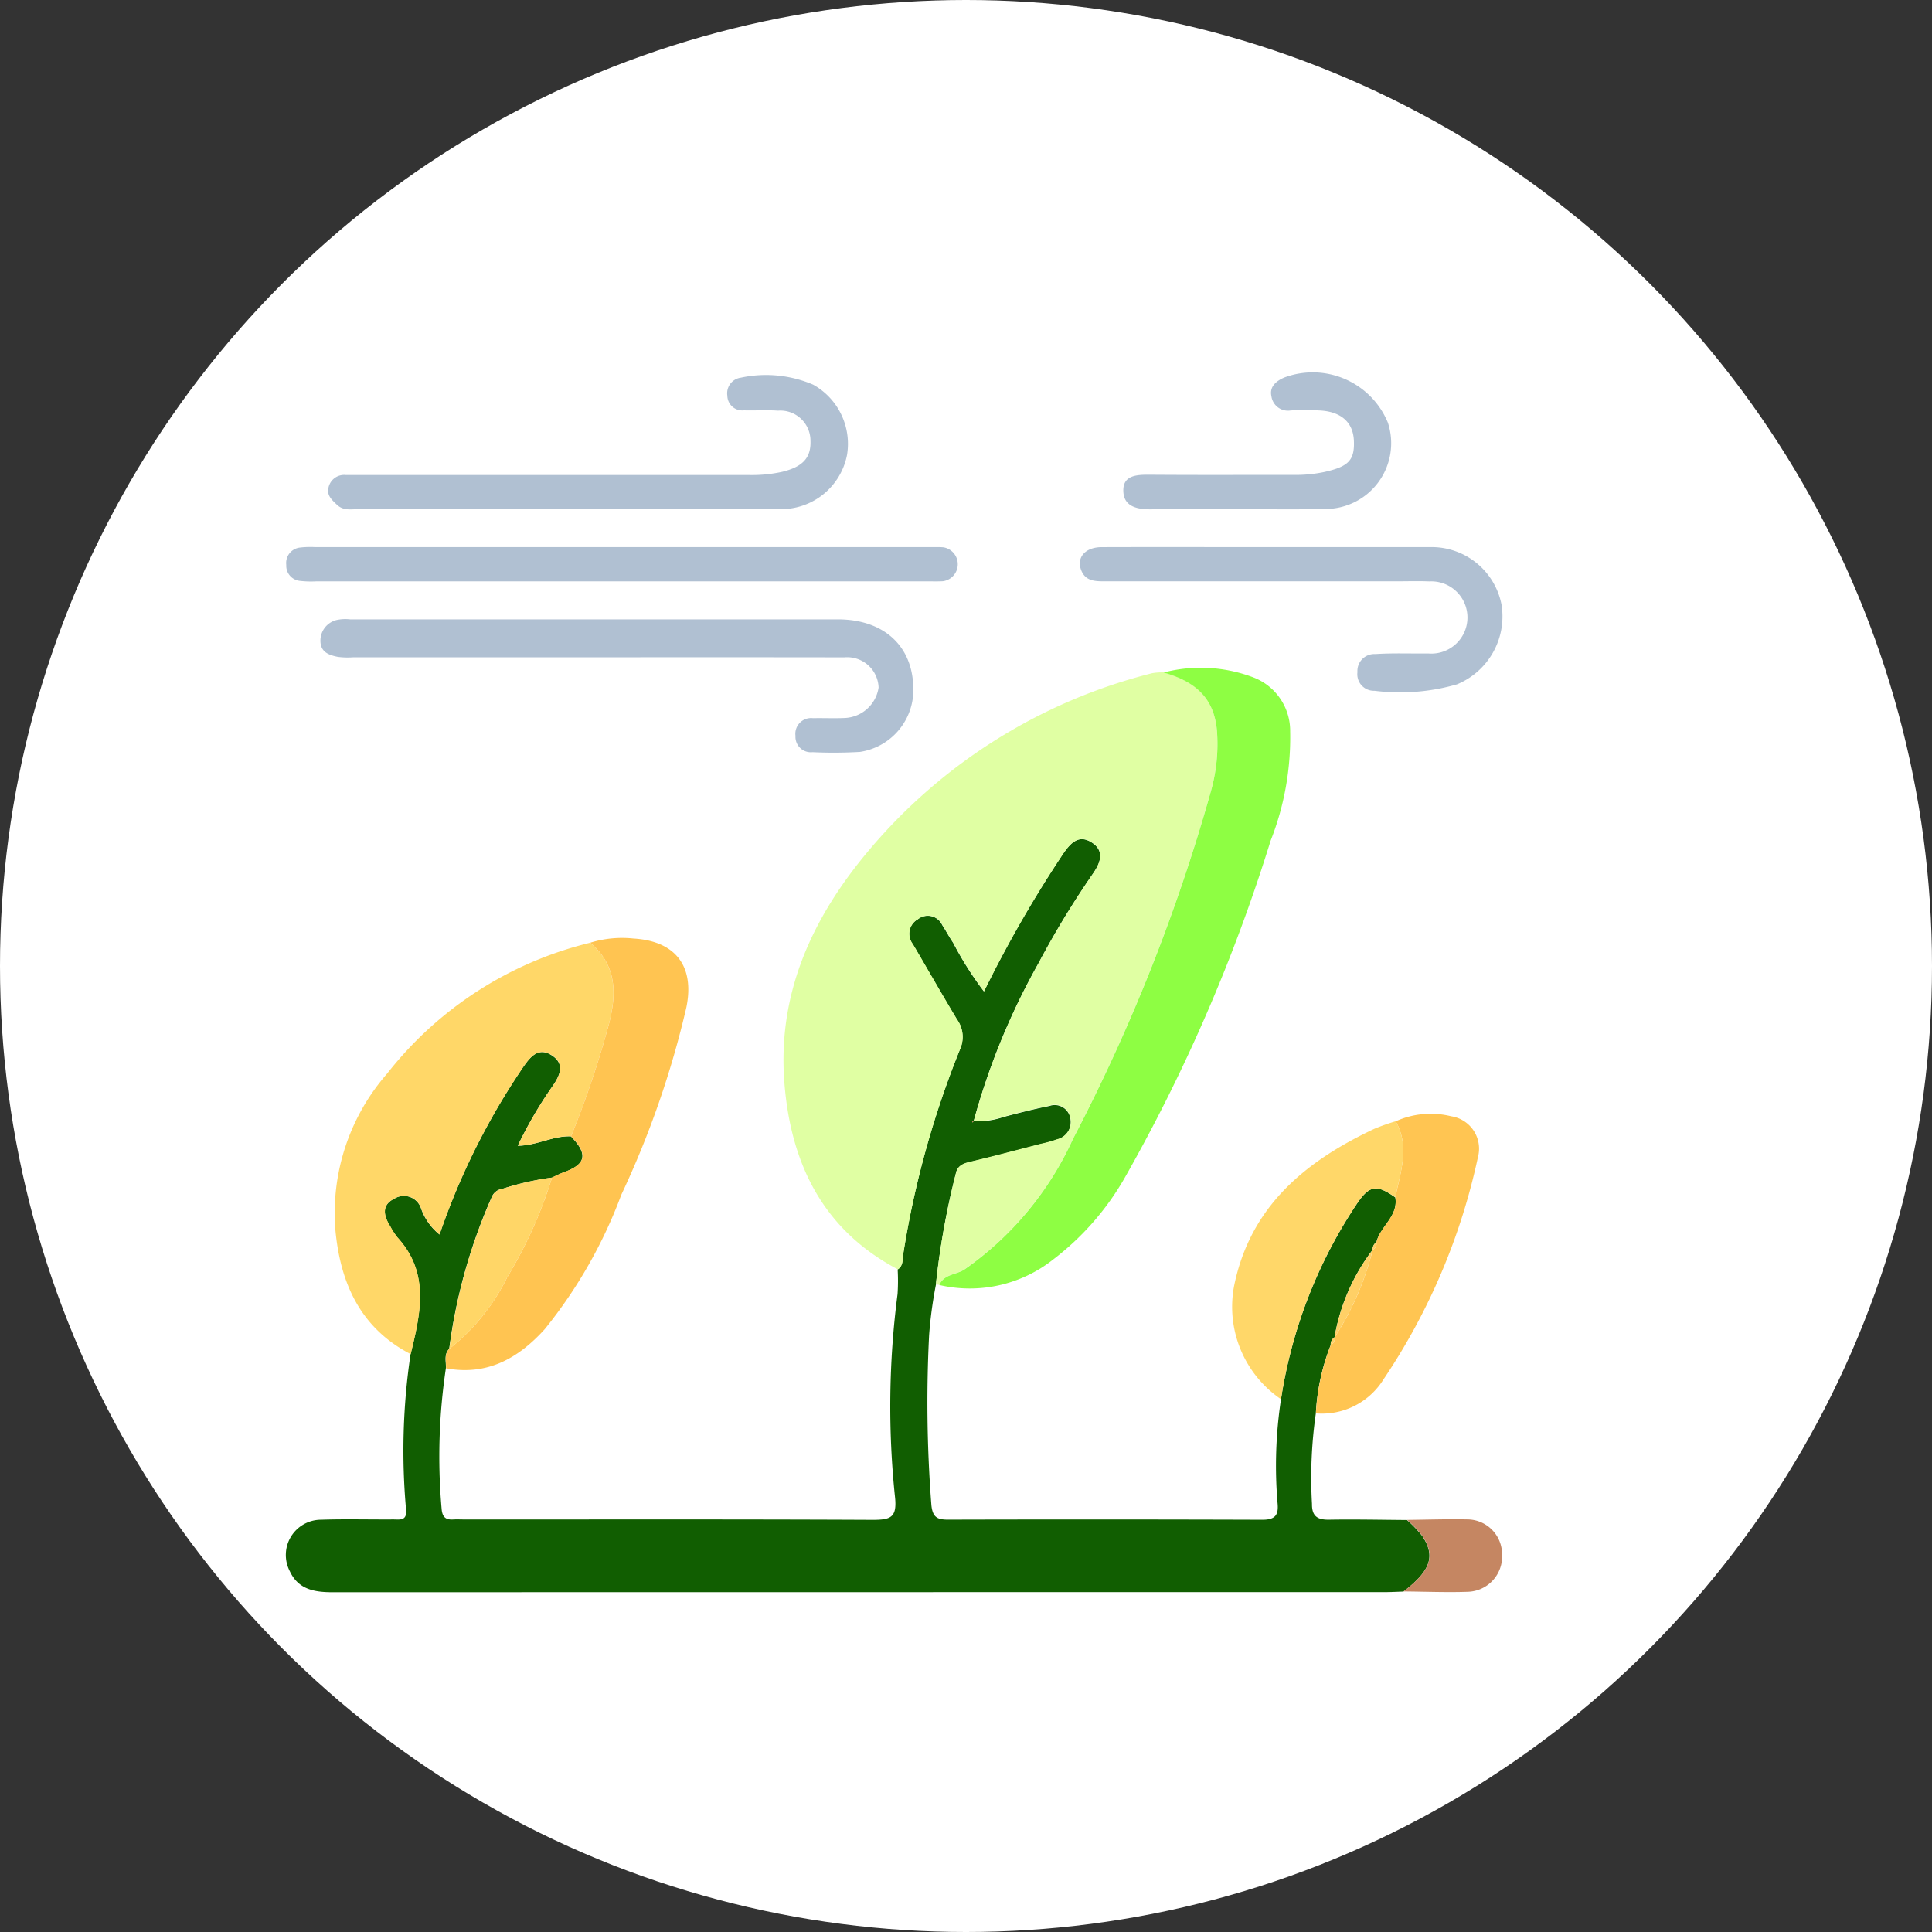 <svg xmlns="http://www.w3.org/2000/svg" width="108" height="108" viewBox="0 0 108 108">
  <rect x="0" y="0" width="108" height="108" fill="#333333" stroke="none"/>
  <g id="Group_1111708" data-name="Group 1111708" transform="translate(-1218.711 -1642)">
    <circle id="Ellipse_11603" data-name="Ellipse 11603" cx="54" cy="54" r="54" transform="translate(1218.711 1642)" fill="#fff"/>
    <g id="Group_1103508" data-name="Group 1103508" transform="translate(1235.836 1659.852)">
      <rect id="Rectangle_401104" data-name="Rectangle 401104" width="72" height="73" transform="translate(-3.125 0.148)" fill="none"/>
      <g id="Group_1103204" data-name="Group 1103204" transform="translate(-1.184 2.953)">
        <rect id="Rectangle_401104-2" data-name="Rectangle 401104" width="68" height="69" transform="translate(0.059 -0.804)" fill="none"/>
        <g id="Group_1103212" data-name="Group 1103212" transform="translate(-118.873 -243.392)">
          <path id="Path_879028" data-name="Path 879028" d="M155.251,391.137a23.956,23.956,0,0,0-.381,2.82,74.257,74.257,0,0,0,.128,9.518c.073.673.333.8.925.8q8.791-.023,17.582.006c.751,0,.907-.3.842-.945a24.879,24.879,0,0,1,.193-5.788,27.022,27.022,0,0,1,4.248-10.938c.7-1.027,1.094-1.089,2.143-.347.176,1.057-.841,1.61-1.054,2.5a.492.492,0,0,0-.217.439l0-.005a11.19,11.19,0,0,0-2.128,4.889l0,0a.466.466,0,0,0-.214.433,12.128,12.128,0,0,0-.83,3.818,25.353,25.353,0,0,0-.215,5.055c-.01.711.326.9.977.885,1.444-.024,2.888.009,4.332.019a6.742,6.742,0,0,1,.85.886c.759,1.138.472,1.95-1.048,3.114-.353.011-.706.031-1.06.031q-29.4,0-58.792.006c-1.011,0-1.92-.145-2.4-1.176a1.97,1.97,0,0,1,1.75-2.877c1.343-.045,2.688-.007,4.032-.016.373,0,.786.1.715-.574a36.657,36.657,0,0,1,.253-8.661c.552-2.27,1.092-4.536-.745-6.537a4.274,4.274,0,0,1-.4-.623c-.366-.577-.488-1.18.225-1.529a1.01,1.01,0,0,1,1.5.523,3.27,3.27,0,0,0,1.038,1.475,39.193,39.193,0,0,1,4.707-9.407c.409-.585.849-1.057,1.544-.625.769.477.5,1.117.073,1.73a23.242,23.242,0,0,0-1.95,3.34c1.091-.015,1.982-.571,2.972-.525.967,1,.852,1.557-.41,2.013-.223.081-.435.195-.652.293a15.641,15.641,0,0,0-2.778.629.738.738,0,0,0-.569.421,30.671,30.671,0,0,0-2.394,8.521c-.313.32-.164.72-.187,1.09a33.4,33.4,0,0,0-.241,7.811c.029.432.169.664.629.638.247-.014.5,0,.743,0,7.572,0,15.145-.016,22.717.019,1.01,0,1.391-.116,1.256-1.306a48.6,48.6,0,0,1,.146-11.314,11.367,11.367,0,0,0,.006-1.375c.322-.209.258-.573.308-.867a52.18,52.18,0,0,1,3.2-11.505,1.672,1.672,0,0,0-.2-1.607c-.837-1.394-1.644-2.807-2.467-4.209a.932.932,0,0,1,.282-1.385.889.889,0,0,1,1.364.315c.213.326.392.673.612.994a19.109,19.109,0,0,0,1.723,2.723,67.138,67.138,0,0,1,4.424-7.694c.428-.626.892-1.107,1.63-.614.7.465.45,1.12.068,1.682a50.362,50.362,0,0,0-3.085,5.072,38.96,38.96,0,0,0-3.608,8.795.252.252,0,0,0-.07.034c-.011.01-.007.037-.01.056l.083-.086a4.306,4.306,0,0,0,1.663-.229c.85-.224,1.7-.443,2.565-.615a.884.884,0,0,1,1.16.647,1,1,0,0,1-.732,1.229,7.242,7.242,0,0,1-.915.256c-1.33.343-2.656.7-3.992,1.013-.386.091-.672.24-.75.63A43.417,43.417,0,0,0,155.251,391.137Z" transform="translate(0 -96.739)" fill="#115e01"/>
          <path id="Path_879029" data-name="Path 879029" d="M260.369,347.458a38.963,38.963,0,0,1,3.608-8.795,50.361,50.361,0,0,1,3.085-5.072c.382-.561.628-1.217-.068-1.682-.739-.493-1.2-.013-1.63.614a67.14,67.14,0,0,0-4.424,7.694,19.106,19.106,0,0,1-1.723-2.723c-.22-.32-.4-.668-.612-.994a.889.889,0,0,0-1.364-.315.932.932,0,0,0-.282,1.385c.823,1.4,1.63,2.815,2.467,4.209a1.672,1.672,0,0,1,.2,1.607,52.182,52.182,0,0,0-3.2,11.505c-.049.293.015.658-.308.867-4.2-2.216-5.992-5.934-6.342-10.451-.39-5.021,1.59-9.256,4.741-12.991a30.326,30.326,0,0,1,15.823-9.884,3.3,3.3,0,0,1,.629-.045c1.893.529,2.827,1.515,2.985,3.23a9.688,9.688,0,0,1-.347,3.446,100.828,100.828,0,0,1-7.7,19.4,17.941,17.941,0,0,1-6.072,7.3c-.461.3-1.137.252-1.4.862-.062-.009-.125-.016-.188-.021a43.414,43.414,0,0,1,1.122-6.222c.078-.39.364-.539.75-.63,1.337-.314,2.663-.67,3.992-1.013a7.242,7.242,0,0,0,.915-.256,1,1,0,0,0,.732-1.229.884.884,0,0,0-1.16-.647c-.862.172-1.715.391-2.565.615a4.306,4.306,0,0,1-1.663.229Z" transform="translate(-102.998 -62.214)" fill="#e0ffa3"/>
          <path id="Path_879030" data-name="Path 879030" d="M144.865,404.306c-.99-.046-1.88.51-2.972.525a23.242,23.242,0,0,1,1.95-3.34c.426-.614.7-1.253-.073-1.73-.7-.431-1.135.04-1.544.625a39.193,39.193,0,0,0-4.707,9.407,3.27,3.27,0,0,1-1.038-1.475,1.01,1.01,0,0,0-1.5-.523c-.713.349-.591.951-.225,1.529a4.273,4.273,0,0,0,.4.623c1.837,2,1.3,4.267.745,6.537-2.832-1.47-3.944-3.995-4.213-6.993a11.844,11.844,0,0,1,2.906-8.7,20.6,20.6,0,0,1,11.343-7.305c1.552,1.322,1.477,2.989.993,4.734A53.646,53.646,0,0,1,144.865,404.306Z" transform="translate(-10.012 -118.2)" fill="#ffd768"/>
          <path id="Path_879031" data-name="Path 879031" d="M290.717,355.673c.262-.61.938-.565,1.4-.862a17.941,17.941,0,0,0,6.072-7.3,100.832,100.832,0,0,0,7.7-19.4,9.689,9.689,0,0,0,.347-3.446c-.158-1.715-1.093-2.7-2.985-3.23a8.281,8.281,0,0,1,5.092.3,3.2,3.2,0,0,1,1.988,3,15.749,15.749,0,0,1-1.095,6.109,95.132,95.132,0,0,1-8.085,18.716,15.233,15.233,0,0,1-4.075,4.693A7.51,7.51,0,0,1,290.717,355.673Z" transform="translate(-135.278 -61.254)" fill="#8efe43"/>
          <path id="Path_879032" data-name="Path 879032" d="M167.893,403.355a53.645,53.645,0,0,0,2.068-6.088c.484-1.745.56-3.412-.993-4.734a6.041,6.041,0,0,1,2.409-.234c2.351.135,3.436,1.542,2.963,3.85a52.21,52.21,0,0,1-3.637,10.474,26.784,26.784,0,0,1-4.28,7.513c-1.473,1.629-3.221,2.617-5.519,2.187.023-.37-.126-.77.188-1.09a11.571,11.571,0,0,0,3.233-4,25.114,25.114,0,0,0,2.507-5.575c.217-.1.428-.213.652-.293C168.744,404.912,168.86,404.354,167.893,403.355Z" transform="translate(-33.04 -117.248)" fill="#ffc451"/>
          <path id="Path_879033" data-name="Path 879033" d="M143.33,310.508H129.751a4.329,4.329,0,0,1-.846-.024c-.5-.1-.979-.262-.976-.914a1.185,1.185,0,0,1,.921-1.151,2.317,2.317,0,0,1,.737-.033q13.631,0,27.262,0c2.744,0,4.385,1.689,4.209,4.282a3.505,3.505,0,0,1-2.972,3.128,25.183,25.183,0,0,1-2.65.015.86.86,0,0,1-.951-.91.88.88,0,0,1,.977-.991c.6-.013,1.2.017,1.8-.011a2,2,0,0,0,1.869-1.7,1.755,1.755,0,0,0-1.909-1.689Q150.278,310.5,143.33,310.508Z" transform="translate(-7.085 -51.177)" fill="#b0c0d2"/>
          <path id="Path_879034" data-name="Path 879034" d="M137.617,291.32H120.639a5.4,5.4,0,0,1-.952-.028.848.848,0,0,1-.745-.89.866.866,0,0,1,.774-.971,5,5,0,0,1,.847-.024h34.38c.248,0,.5-.01.742.012a.959.959,0,0,1-.029,1.894c-.282.017-.566.008-.849.008Z" transform="translate(-0.007 -36.236)" fill="#b0c0d2"/>
          <path id="Path_879035" data-name="Path 879035" d="M143.34,251.738q-5.839,0-11.679,0c-.414,0-.856.1-1.212-.237-.286-.272-.6-.537-.475-.989a.892.892,0,0,1,.951-.682c.849,0,1.7,0,2.548,0h19.96a7.875,7.875,0,0,0,1.889-.176c1.127-.273,1.625-.76,1.589-1.733a1.685,1.685,0,0,0-1.811-1.688c-.634-.043-1.274,0-1.91-.017a.835.835,0,0,1-.926-.819.88.88,0,0,1,.756-1.008,6.712,6.712,0,0,1,4.035.388,3.786,3.786,0,0,1,1.9,3.927,3.744,3.744,0,0,1-3.721,3.033C151.267,251.751,147.3,251.738,143.34,251.738Z" transform="translate(-8.673 -0.69)" fill="#b0c0d2"/>
          <path id="Path_879036" data-name="Path 879036" d="M393.181,445.607c.213-.892,1.23-1.446,1.054-2.5.285-1.417.824-2.832.021-4.254a4.753,4.753,0,0,1,3.1-.281,1.833,1.833,0,0,1,1.493,2.3,35.557,35.557,0,0,1-5.263,12.389,4.058,4.058,0,0,1-3.789,1.92,12.124,12.124,0,0,1,.83-3.818.41.41,0,0,0,.214-.433l0,0a16.18,16.18,0,0,0,2.128-4.889l0,.005A.417.417,0,0,0,393.181,445.607Z" transform="translate(-213.303 -153.585)" fill="#ffc552"/>
          <path id="Path_879037" data-name="Path 879037" d="M338.344,289.42c3.041,0,6.081,0,9.122,0a3.981,3.981,0,0,1,3.785,3.233,4.11,4.11,0,0,1-2.494,4.439,11.5,11.5,0,0,1-4.609.358.924.924,0,0,1-.954-1.042.945.945,0,0,1,1-1.009c.986-.065,1.979-.023,2.968-.033a2.019,2.019,0,1,0,.064-4.029c-.635-.025-1.273-.005-1.909-.005q-8.114,0-16.228,0c-.55,0-1.089,0-1.333-.611-.285-.717.215-1.3,1.152-1.3C332.051,289.412,335.2,289.419,338.344,289.42Z" transform="translate(-164.38 -36.249)" fill="#b0c0d2"/>
          <path id="Path_879038" data-name="Path 879038" d="M376.885,440.449c.8,1.422.264,2.837-.021,4.254-1.05-.741-1.446-.679-2.144.347a27.022,27.022,0,0,0-4.248,10.938,6.247,6.247,0,0,1-2.619-6.347c.909-4.441,3.988-6.959,7.843-8.772A12.144,12.144,0,0,1,376.885,440.449Z" transform="translate(-195.931 -155.184)" fill="#ffd769"/>
          <path id="Path_879039" data-name="Path 879039" d="M345.411,251.048c-1.556,0-3.114-.021-4.669.009-.775.015-1.563-.111-1.616-.965-.06-.966.773-.972,1.526-.966,2.653.02,5.306.007,7.96.008a7.775,7.775,0,0,0,1.783-.17c1.313-.3,1.671-.646,1.616-1.765-.05-1.019-.734-1.616-1.942-1.667a14.2,14.2,0,0,0-1.591,0,.932.932,0,0,1-1.076-.795c-.126-.56.311-.87.718-1.046a4.545,4.545,0,0,1,5.792,2.522,3.675,3.675,0,0,1-3.512,4.825C348.737,251.078,347.074,251.048,345.411,251.048Z" transform="translate(-173.397)" fill="#b0c0d2"/>
          <path id="Path_879040" data-name="Path 879040" d="M412.842,549.192c1.52-1.164,1.807-1.976,1.048-3.114a6.749,6.749,0,0,0-.85-.886c1.125-.012,2.25-.05,3.375-.027a1.948,1.948,0,0,1,1.933,1.954,1.974,1.974,0,0,1-1.919,2.092C415.234,549.253,414.037,549.2,412.842,549.192Z" transform="translate(-231.45 -237.642)" fill="#c58662"/>
          <path id="Path_879041" data-name="Path 879041" d="M167.584,455.264a25.114,25.114,0,0,1-2.507,5.575,11.571,11.571,0,0,1-3.233,4,30.662,30.662,0,0,1,2.394-8.521.738.738,0,0,1,.569-.421A15.64,15.64,0,0,1,167.584,455.264Z" transform="translate(-33.793 -166.851)" fill="#ffd667"/>
          <path id="Path_879042" data-name="Path 879042" d="M396.827,474.287a16.18,16.18,0,0,1-2.128,4.889A11.187,11.187,0,0,1,396.827,474.287Z" transform="translate(-217.163 -181.831)" fill="#ffd066"/>
          <path id="Path_879043" data-name="Path 879043" d="M404.918,472.244a.417.417,0,0,1-.217.439A.492.492,0,0,1,404.918,472.244Z" transform="translate(-225.039 -180.223)" fill="#ffd066"/>
          <path id="Path_879044" data-name="Path 879044" d="M393.916,497.277a.41.41,0,0,1-.214.433A.466.466,0,0,1,393.916,497.277Z" transform="translate(-216.378 -199.936)" fill="#ffd066"/>
          <path id="Path_879045" data-name="Path 879045" d="M299.521,440.354l-.083.086c0-.019,0-.046.01-.056a.253.253,0,0,1,.069-.034Z" transform="translate(-142.146 -155.107)" fill="#d55328"/>
        </g>
      </g>
    </g>
  </g>
</svg>
